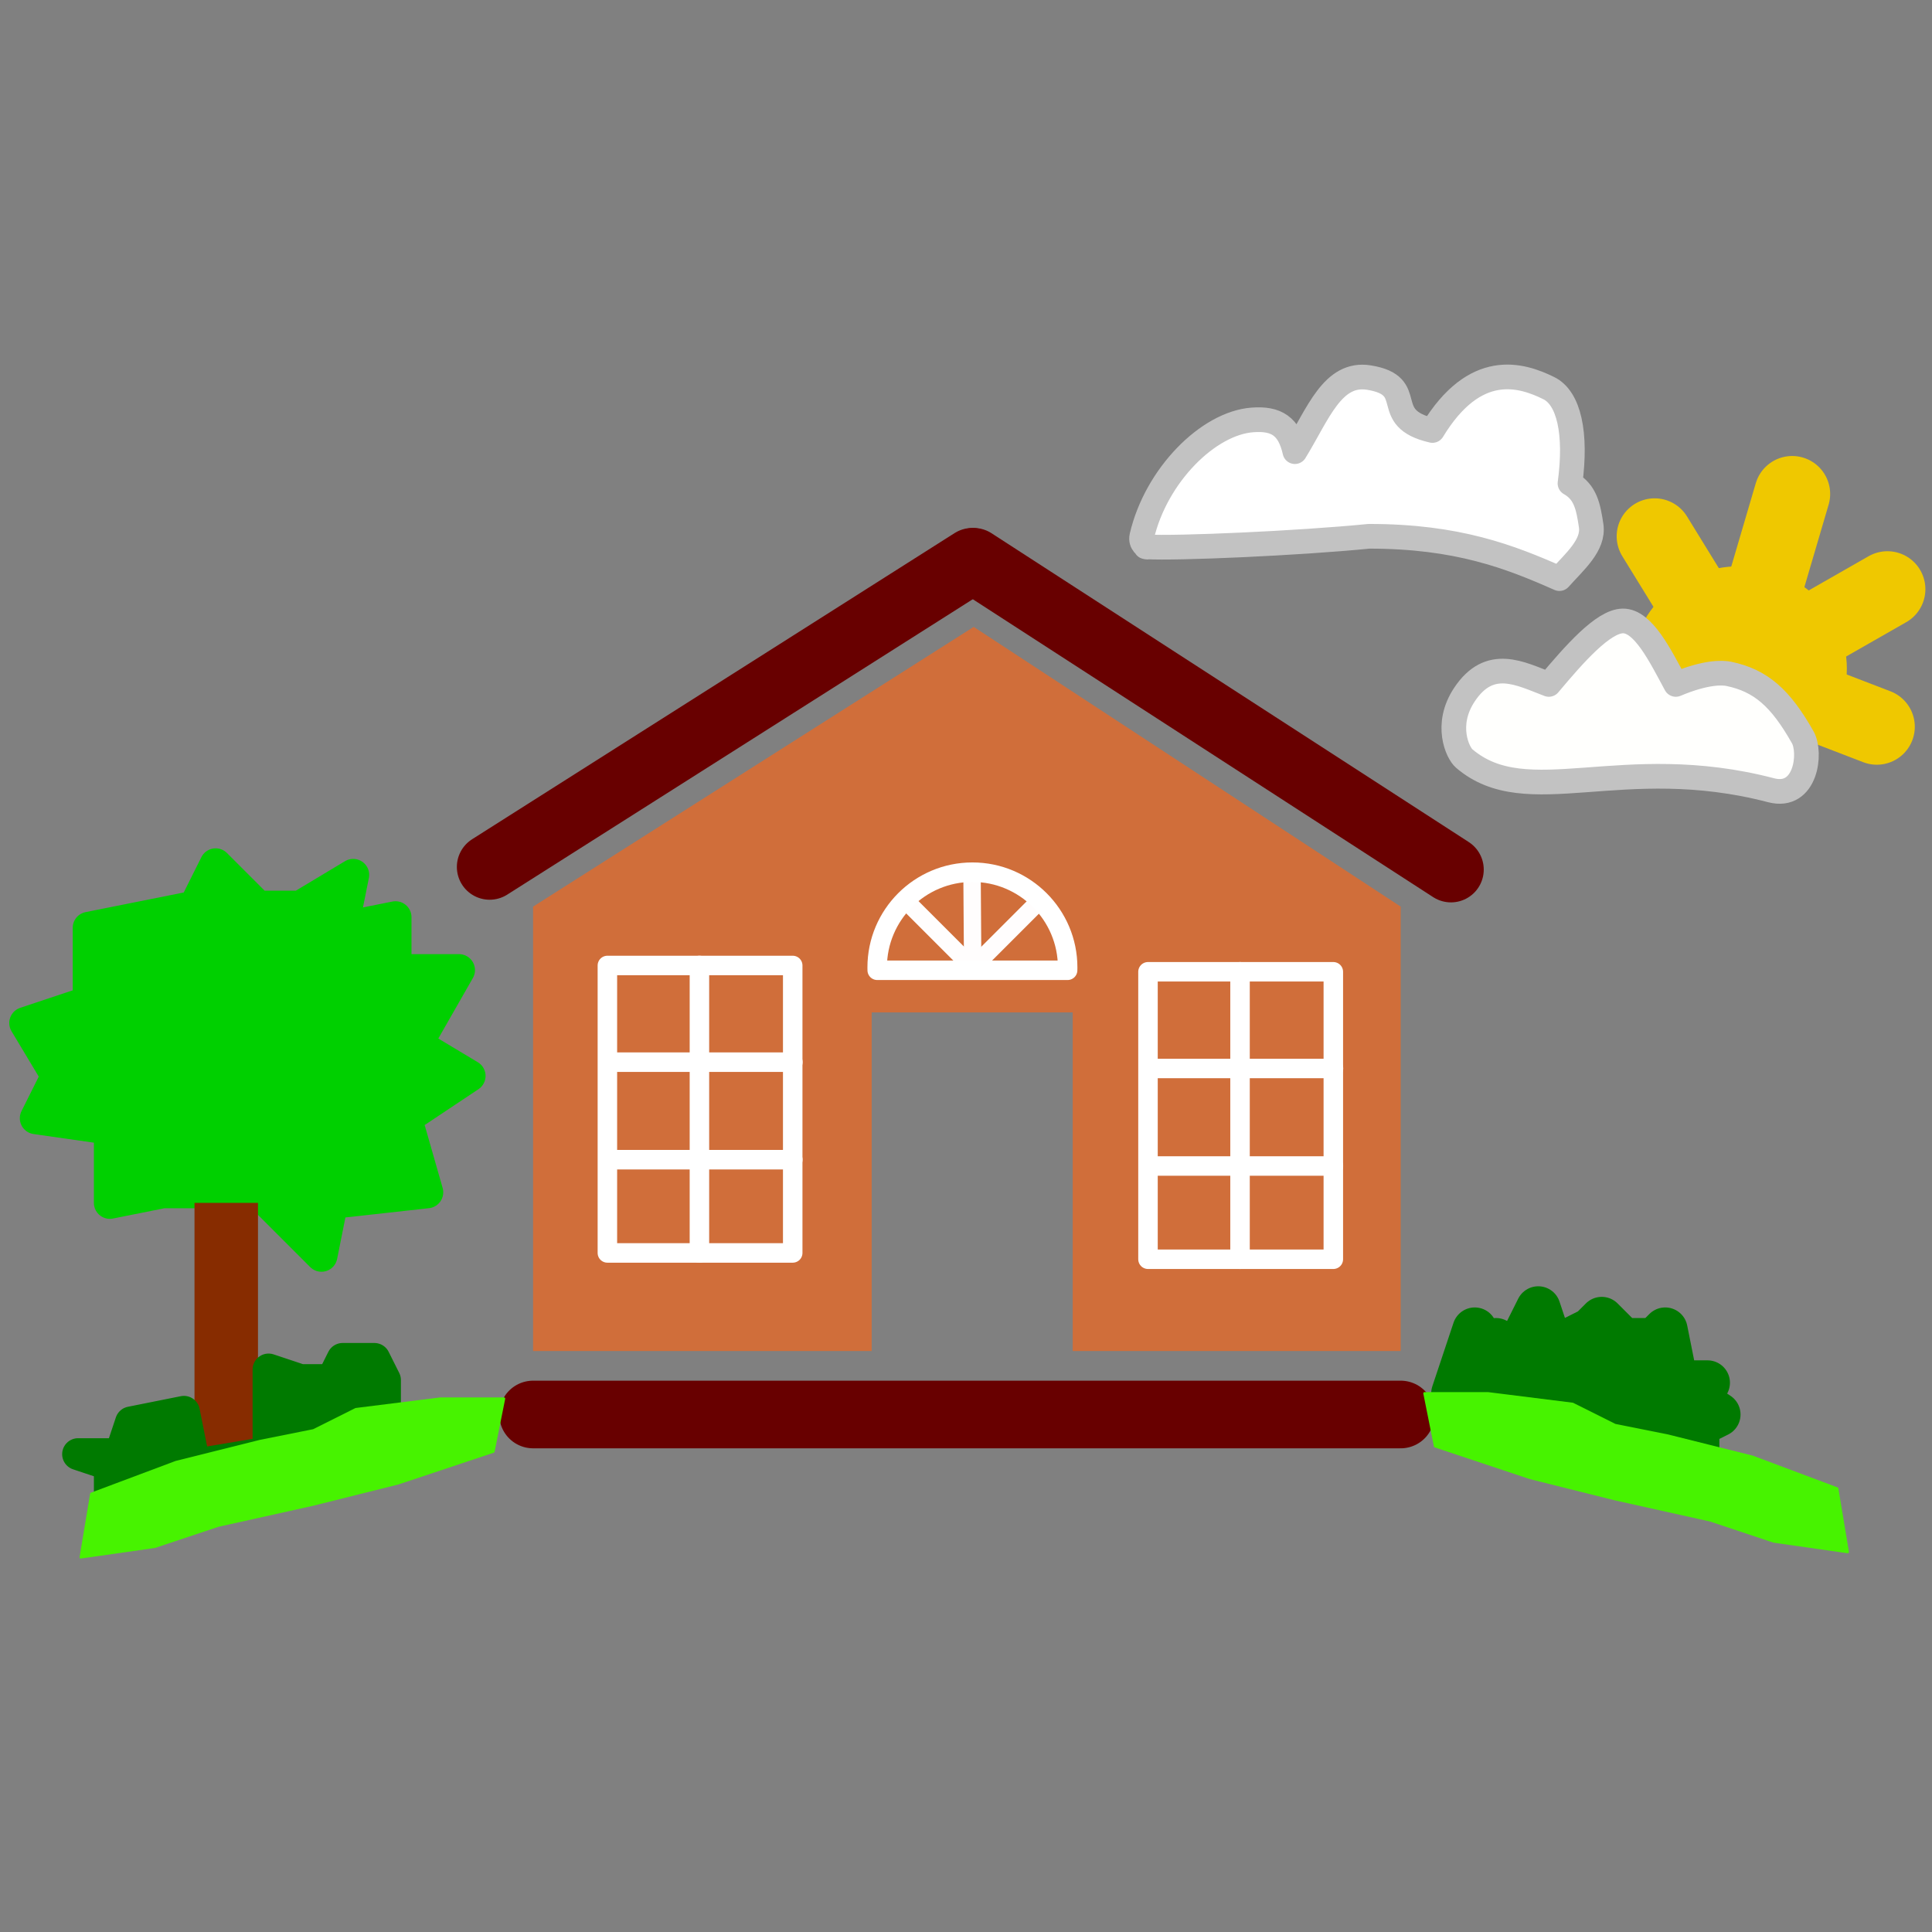 <?xml version="1.0" encoding="UTF-8" standalone="no"?>
<!DOCTYPE svg PUBLIC "-//W3C//DTD SVG 1.1//EN" "http://www.w3.org/Graphics/SVG/1.1/DTD/svg11.dtd">
<svg width="100%" height="100%" viewBox="0 0 512 512" version="1.1" xmlns="http://www.w3.org/2000/svg" xmlns:xlink="http://www.w3.org/1999/xlink" xml:space="preserve" xmlns:serif="http://www.serif.com/" style="fill-rule:evenodd;clip-rule:evenodd;stroke-linecap:round;stroke-linejoin:round;stroke-miterlimit:1.5;">
    <rect x="0" y="0" width="512" height="512" fill="#808080" stroke="none"/>
    <g transform="matrix(0.701,0,0,0.701,-198.988,-4.17)">
        <g transform="matrix(1,0,0,1,17.394,-83.307)">
            <path d="M468,600L468,432L634.579,326.251L796,432L796,600L672,600L672,472L596,472L596,600L468,600Z" style="fill:rgb(208,110,58);"/>
            <g>
                <g transform="matrix(1,0,0,1,0,-25)">
                    <path d="M815,443L634.579,326.251" style="fill:none;stroke:rgb(104,0,0);stroke-width:24.79px;"/>
                </g>
                <g transform="matrix(-1,0,0,1,1268.58,-25)">
                    <path d="M817,442L634.579,326.251" style="fill:none;stroke:rgb(104,0,0);stroke-width:24.79px;"/>
                </g>
            </g>
            <g transform="matrix(1,0,0,1,-11,6)">
                <rect x="507.089" y="448.252" width="70.064" height="108.671" style="fill:rgb(208,110,58);stroke:white;stroke-width:7.37px;"/>
                <path d="M541.883,448.252L541.883,556.923" style="fill:none;stroke:white;stroke-width:7.37px;"/>
                <g transform="matrix(1,0,0,1,-0.244,-6.321)">
                    <path d="M507.638,527.994L577.431,527.994" style="fill:none;stroke:white;stroke-width:7.37px;"/>
                </g>
                <g transform="matrix(1,0,0,1,-0.22,-43.194)">
                    <path d="M507.638,527.994L577.431,527.994" style="fill:none;stroke:white;stroke-width:7.37px;"/>
                </g>
            </g>
            <g transform="matrix(1,0,0,1,193.374,8.383)">
                <rect x="507.089" y="448.252" width="70.064" height="108.671" style="fill:rgb(208,110,58);stroke:white;stroke-width:7.37px;"/>
                <path d="M541.883,448.252L541.883,556.923" style="fill:none;stroke:white;stroke-width:7.37px;"/>
                <g transform="matrix(1,0,0,1,-0.244,-6.321)">
                    <path d="M507.638,527.994L577.431,527.994" style="fill:none;stroke:white;stroke-width:7.37px;"/>
                </g>
                <g transform="matrix(1,0,0,1,-0.22,-43.194)">
                    <path d="M507.638,527.994L577.431,527.994" style="fill:none;stroke:white;stroke-width:7.37px;"/>
                </g>
            </g>
            <g transform="matrix(0.902,0,0,0.902,59.016,50.151)">
                <path d="M597.651,450.012C597.639,449.617 597.634,449.219 597.634,448.82C597.634,426.789 615.52,408.903 637.551,408.903C659.582,408.903 677.468,426.789 677.468,448.82C677.468,449.219 677.462,449.617 677.451,450.012L597.651,450.012Z" style="fill:rgb(208,110,58);"/>
                <clipPath id="_clip1">
                    <path d="M597.651,450.012C597.639,449.617 597.634,449.219 597.634,448.82C597.634,426.789 615.52,408.903 637.551,408.903C659.582,408.903 677.468,426.789 677.468,448.82C677.468,449.219 677.462,449.617 677.451,450.012L597.651,450.012Z"/>
                </clipPath>
                <g clip-path="url(#_clip1)">
                    <g transform="matrix(1.109,0,0,1.109,-66.547,-53.775)">
                        <path d="M634.75,418L635,453.272" style="fill:none;stroke:rgb(255,253,253);stroke-width:6.58px;"/>
                    </g>
                    <g transform="matrix(1.109,0,0,1.109,-72.091,-52.364)">
                        <path d="M616,428L640,452" style="fill:none;stroke:rgb(255,253,253);stroke-width:6.58px;"/>
                    </g>
                    <g transform="matrix(1.109,0,0,1.109,-72.091,-52.364)">
                        <path d="M640,452L664,428L640,452Z" style="fill:none;stroke:rgb(255,253,253);stroke-width:6.58px;"/>
                    </g>
                </g>
                <path d="M597.651,450.012C597.639,449.617 597.634,449.219 597.634,448.82C597.634,426.789 615.52,408.903 637.551,408.903C659.582,408.903 677.468,426.789 677.468,448.82C677.468,449.219 677.462,449.617 677.451,450.012L597.651,450.012Z" style="fill:none;stroke:white;stroke-width:8.17px;"/>
            </g>
            <path d="M468,624L796,624" style="fill:none;stroke:rgb(104,0,0);stroke-width:25.57px;"/>
        </g>
        <g transform="matrix(1,0,0,1,37.534,0.915)">
            <g transform="matrix(1,0,0,1,-20.14,-84.223)">
                <path d="M388,564L392,544L428,540L420,512L444,496L424,484L440,456L416,456L416,436L396,440L400,420L380,432L364,432L348,416L340,432L300,440L300,468L276,476L288,496L280,512L308,516L308,544L328,540L364,540L388,564Z" style="fill:rgb(0,208,0);stroke:rgb(0,208,0);stroke-width:12.07px;"/>
                <rect x="340" y="544" width="24" height="100" style="fill:rgb(135,44,0);"/>
                <g transform="matrix(1,0,0,1,0,3)">
                    <path d="M308,656L308,640L296,636L312,636L316,624L336,620L340,640L364,636L368,636L368,604L380,608L392,608L396,600L408,600L412,608L412,624L372,640L308,656Z" style="fill:rgb(0,122,0);stroke:rgb(0,122,0);stroke-width:12.07px;"/>
                </g>
                <g transform="matrix(1,0,0,1,-3,-2)">
                    <path d="M300,680L328,676L352,668L388,660L420,652L456,640L460,620L436,620L404,624L388,632L368,636L336,644L304,656L300,680Z" style="fill:rgb(71,243,0);stroke:rgb(71,243,0);stroke-width:0.92px;"/>
                </g>
            </g>
            <g transform="matrix(1,0,0,1,-20.14,-84.223)">
                <path d="M908,640L908,628L916,624L904,616L912,612L900,612L896,592L892,596L880,596L872,588L868,592L860,596L852,596L848,584L840,600L832,596L828,600L824,592L816,616L908,640Z" style="fill:rgb(0,122,0);stroke:rgb(0,122,0);stroke-width:16.94px;"/>
                <g transform="matrix(-1,0,0,1,1265,-4)">
                    <path d="M300,680L328,676L352,668L388,660L420,652L456,640L460,620L436,620L404,624L388,632L368,636L336,644L304,656L300,680Z" style="fill:rgb(71,243,0);stroke:rgb(71,243,0);stroke-width:0.92px;"/>
                </g>
            </g>
        </g>
        <g transform="matrix(1,0,0,1,37.534,0.915)">
            <g transform="matrix(1,0,0,1,-20.14,-84.223)">
                <g transform="matrix(1,0,0,1,-36,-32)">
                    <ellipse cx="960" cy="374" rx="36" ry="34" style="fill:rgb(239,200,0);stroke:rgb(239,200,0);stroke-width:9.33px;"/>
                </g>
                <path d="M980,312L924,344L944,276L924,344L892,292L924,344L976,364" style="fill:none;stroke:rgb(239,200,0);stroke-width:28.71px;"/>
            </g>
            <g transform="matrix(1,0,0,1,-20.14,-84.223)">
                <path d="M700,296C701.351,296.254 698.669,295.923 700,296C711.206,296.646 756.971,294.677 784,292C817.504,291.988 837.254,299.711 856,308C861.721,301.579 869.103,295.396 868,288C866.907,280.675 865.824,275.298 860,272C862.563,253.025 859.583,239.75 852,236C841.385,230.75 824.07,225.581 808,252C787.657,247.339 803.046,235.077 784,232C770.218,229.774 764.785,245.697 756,260C753.807,250.277 748.96,247.348 740,248C723.136,249.228 703.477,269.085 698.131,292C697.486,294.766 700,296 700,296Z" style="fill:white;stroke:rgb(194,194,194);stroke-width:9.33px;"/>
            </g>
            <g transform="matrix(1,0,0,1,-20.14,-84.223)">
                <path d="M820,376C843.864,396.404 879.57,373.236 936,388C949.252,391.467 951.298,373.838 948,368C939.598,353.127 932.15,346.517 920,344C917.723,343.528 911.503,343.164 900,348C894.108,337.075 887.683,323.934 880,324C872.567,324.064 861.681,336.469 852,348C841.337,343.989 829.634,337.327 820,352C812.583,363.297 817.513,373.873 820,376Z" style="fill:rgb(255,255,253);stroke:rgb(194,194,194);stroke-width:9.33px;"/>
            </g>
        </g>
    </g>
</svg>
